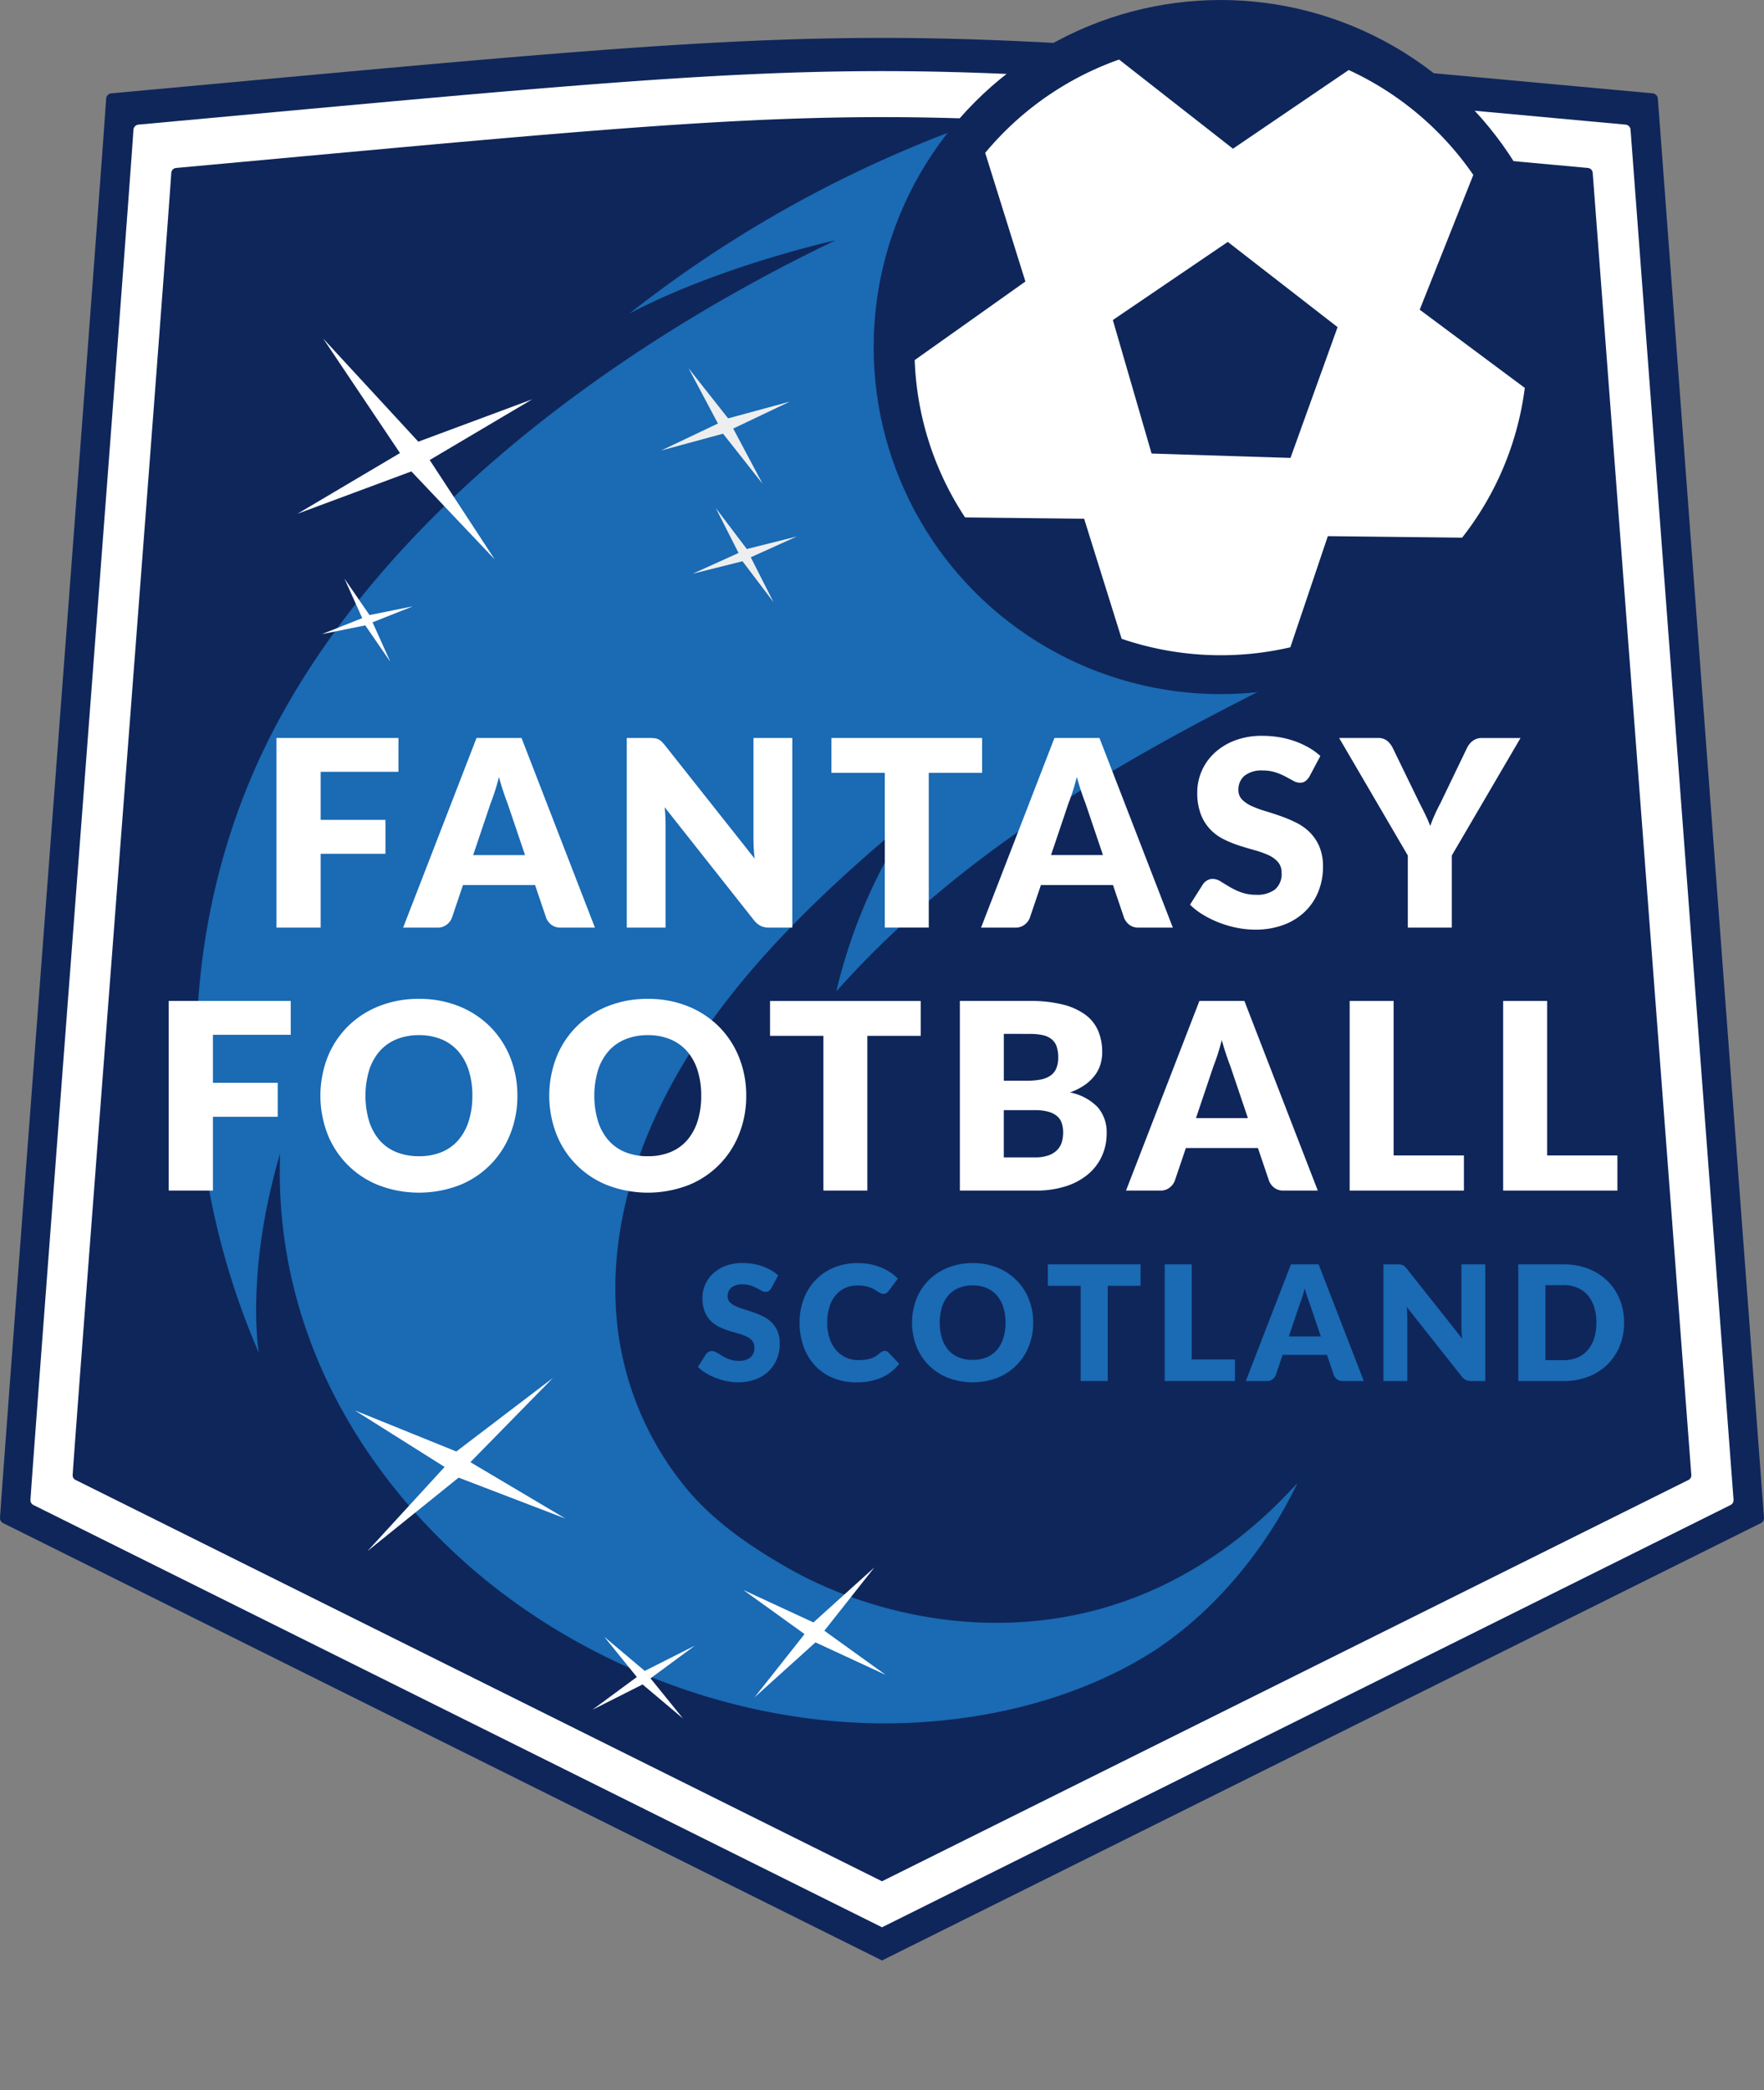 <svg xmlns="http://www.w3.org/2000/svg" width="253.193" height="299.89" viewBox="0 0 253.193 299.89">
  <rect x="0" y="0" width="253.193" height="299.89" fill="#808080" stroke="none"/>
  <g id="Group_6" data-name="Group 6" transform="translate(-245.188 -78.573)">
    <path id="Path_1" data-name="Path 1" d="M260.423,94.857C259.616,107.43,245.9,287.5,245.189,298.488a.8.8,0,0,0,.454.767l126.141,62.751,126.142-62.751a.807.807,0,0,0,.453-.772L483.146,94.862a.835.835,0,0,0-.768-.763c-115.771-10.6-105.417-10.6-221.187,0A.83.83,0,0,0,260.423,94.857Z" transform="translate(0 -2.136)" fill="#0f265a"/>
    <path id="Path_2" data-name="Path 2" d="M266.057,101.186c-.78,12.14-14.1,185.989-14.783,196.6a.774.774,0,0,0,.438.741L373.5,359.112l121.786-60.584a.779.779,0,0,0,.438-.746L480.941,101.191a.8.8,0,0,0-.74-.736c-111.774-10.23-101.628-10.23-213.4,0A.8.8,0,0,0,266.057,101.186Z" transform="translate(-1.714 -4.004)" fill="#fff"/>
    <path id="Path_3" data-name="Path 3" d="M273.865,109.959c-.74,11.537-13.509,176.77-14.157,186.856a.734.734,0,0,0,.417.7L375.875,355.1l115.751-57.582a.739.739,0,0,0,.416-.708L477.885,109.964a.766.766,0,0,0-.7-.7c-106.234-9.722-96.377-9.722-202.612,0A.761.761,0,0,0,273.865,109.959Z" transform="translate(-4.091 -6.593)" fill="#0f265a"/>
    <path id="Path_4" data-name="Path 4" d="M421.445,479" transform="translate(-49.661 -112.822)" fill="none"/>
    <path id="Path_5" data-name="Path 5" d="M421.445,479" transform="translate(-49.661 -112.822)" fill="none"/>
    <g id="Group_1" data-name="Group 1" transform="translate(273.384 78.573)">
      <path id="Path_6" data-name="Path 6" d="M369.3,308.514c-5.763-3.293-11.129-7.039-15.139-12.144A44.6,44.6,0,0,1,345.12,275.7c-2.214-14.393,2.478-29.142,10.606-41.76s19.529-23.334,31.5-33.263a76.81,76.81,0,0,0-10.94,25.129c20.031-22.5,46.637-36.537,75.132-50.116-16.563-21.357-34.435-47.492-51-68.85l12.124-10.593a174.812,174.812,0,0,0-65.977,32.313c13.079-6.893,29.6-10.523,29.6-10.523-30.523,14.629-63.223,37.992-79.932,68.9-15.078,27.9-15.347,61.872-2.828,90.743,0,0-2-11.451,3.048-28.624-.878,23.533,10.02,43.869,26.351,58.515,16.817,15.082,40.524,24.137,63.77,23.191,11.694-.475,23.737-3.407,33.837-9.418,9.092-5.411,17.239-14.833,22.07-25.01C417.456,323.9,385.834,317.962,369.3,308.514Z" transform="translate(-284.445 -83.553)" fill="#1a6ab4"/>
      <circle id="Ellipse_1" data-name="Ellipse 1" cx="49.798" cy="49.798" r="49.798" transform="translate(97.203)" fill="#0f265a"/>
      <path id="Path_7" data-name="Path 7" d="M515.549,137.581l-15.082-11.218,7.692-19.34a44.128,44.128,0,0,0-17.882-15.052l-16.613,11.291L457.315,90.47A44.094,44.094,0,0,0,438.1,103.858l5.77,18.46-15.888,11.273a43.737,43.737,0,0,0,7.231,22.575l17.089.192,5.384,17.225A44.138,44.138,0,0,0,481.9,174.8l5.379-15.945,19.275.216A43.735,43.735,0,0,0,515.549,137.581Zm-33.63,10.047L461.982,147l-5.561-19.156,16.5-11.208,15.758,12.229Z" transform="translate(-324.887 -81.925)" fill="#fff"/>
      <path id="Path_8" data-name="Path 8" d="M338.325,154.925l-14.71,8.708,9.337,14.266-11.968-12.632-16.343,6.076,14.709-8.708L308.325,146.2,321.981,161Z" transform="translate(-290.135 -97.627)" fill="#fff"/>
      <path id="Path_9" data-name="Path 9" d="M322.587,198.131l-5.8,2.3,2.554,5.671-3.6-5.232-6.235,1.261,5.8-2.3-2.554-5.671,3.6,5.232Z" transform="translate(-291.509 -111.139)" fill="#fff"/>
      <path id="Path_10" data-name="Path 10" d="M412.538,391.7l-7.181,9.082,8.8,6.335-10.072-4.664-8.75,7.891,7.181-9.082-8.8-6.335,10.072,4.664Z" transform="translate(-315.232 -166.798)" fill="#fff"/>
      <path id="Path_11" data-name="Path 11" d="M344.544,353.836l-11.856,12.092,13.648,8.095L331,368.145,317.91,378.694l11.079-12.08-12.87-8.107,14.554,5.889Z" transform="translate(-293.369 -156.129)" fill="#fff"/>
      <path id="Path_12" data-name="Path 12" d="M378.291,406.819l-6.375,4.7,4.671,5.767-5.809-4.892-7.2,3.633,6.375-4.7-4.671-5.767,5.809,4.892Z" transform="translate(-306.742 -170.702)" fill="#fff"/>
      <path id="Path_13" data-name="Path 13" d="M398.55,184.143l-6.609,2.987,3.273,6.451-4.459-5.884-7.175,1.8,6.609-2.987-3.273-6.451,4.459,5.884Z" transform="translate(-312.377 -107.167)" fill="#edeeef"/>
      <path id="Path_14" data-name="Path 14" d="M395.8,156.917l-8.139,3.87,4.222,7.936-5.681-7.2-8.871,2.41,8.139-3.87-4.222-7.936,5.681,7.2Z" transform="translate(-310.617 -99.296)" fill="#edeeef"/>
    </g>
    <g id="Group_2" data-name="Group 2" transform="translate(284.864 184.162)">
      <path id="Path_15" data-name="Path 15" d="M306.777,230.853v6.891h9.3v4.874h-9.3v10.588h-6.349V226h17.516v4.855Z" transform="translate(-300.428 -225.699)" fill="#fff"/>
      <path id="Path_16" data-name="Path 16" d="M353.278,253.207h-4.893a2.137,2.137,0,0,1-1.326-.383,2.43,2.43,0,0,1-.766-.98l-1.606-4.743H334.342l-1.606,4.743a2.279,2.279,0,0,1-.738.943,2.059,2.059,0,0,1-1.317.42h-4.93L336.284,226h6.461Zm-10.029-10.4-2.52-7.451q-.28-.71-.6-1.671T339.5,231.6q-.28,1.139-.6,2.11t-.6,1.681l-2.5,7.414Z" transform="translate(-307.563 -225.699)" fill="#fff"/>
      <path id="Path_17" data-name="Path 17" d="M394.2,226v27.209h-3.287a2.856,2.856,0,0,1-1.223-.233,3.005,3.005,0,0,1-.98-.812L375.88,235.933q.073.728.1,1.41c.019.455.028.881.028,1.279v14.585h-5.565V226h3.324a5.315,5.315,0,0,1,.691.037,1.779,1.779,0,0,1,.5.14,1.674,1.674,0,0,1,.43.289,4.929,4.929,0,0,1,.467.5l12.941,16.34q-.094-.784-.131-1.522t-.037-1.391V226Z" transform="translate(-320.155 -225.699)" fill="#fff"/>
      <path id="Path_18" data-name="Path 18" d="M432.967,231h-7.656v22.2H419V231h-7.657v-5h21.624Z" transform="translate(-331.679 -225.699)" fill="#fff"/>
      <path id="Path_19" data-name="Path 19" d="M468.769,253.207h-4.893a2.137,2.137,0,0,1-1.326-.383,2.432,2.432,0,0,1-.766-.98l-1.606-4.743H449.833l-1.606,4.743a2.273,2.273,0,0,1-.738.943,2.059,2.059,0,0,1-1.317.42h-4.93L451.775,226h6.461ZM458.74,242.8l-2.52-7.451q-.28-.71-.6-1.671t-.635-2.082q-.28,1.139-.6,2.11t-.6,1.681l-2.5,7.414Z" transform="translate(-340.103 -225.699)" fill="#fff"/>
      <path id="Path_20" data-name="Path 20" d="M500.142,231.408a2.37,2.37,0,0,1-.588.672,1.318,1.318,0,0,1-.794.224,1.945,1.945,0,0,1-.924-.271q-.494-.27-1.12-.607a9.277,9.277,0,0,0-1.429-.607,5.719,5.719,0,0,0-1.829-.271,3.936,3.936,0,0,0-2.642.756,2.571,2.571,0,0,0-.868,2.045,1.884,1.884,0,0,0,.522,1.363,4.5,4.5,0,0,0,1.373.934,14.616,14.616,0,0,0,1.942.719q1.091.326,2.231.728a19.932,19.932,0,0,1,2.232.943,7.465,7.465,0,0,1,1.942,1.382,6.466,6.466,0,0,1,1.373,2.045,7.291,7.291,0,0,1,.522,2.9,9.456,9.456,0,0,1-.654,3.529,8.255,8.255,0,0,1-1.9,2.867,8.808,8.808,0,0,1-3.062,1.923,11.467,11.467,0,0,1-4.137.7,13.292,13.292,0,0,1-2.586-.261,15.378,15.378,0,0,1-2.548-.738,14.759,14.759,0,0,1-2.316-1.13A9.83,9.83,0,0,1,483,249.8l1.868-2.951a1.856,1.856,0,0,1,.588-.532,1.536,1.536,0,0,1,.793-.215,2.131,2.131,0,0,1,1.13.355q.569.354,1.289.784a10.418,10.418,0,0,0,1.652.784,6.188,6.188,0,0,0,2.2.355,4.2,4.2,0,0,0,2.67-.756,2.882,2.882,0,0,0,.952-2.4,2.267,2.267,0,0,0-.524-1.55,4.031,4.031,0,0,0-1.373-.99,12.6,12.6,0,0,0-1.932-.691q-1.084-.3-2.222-.663a16.266,16.266,0,0,1-2.223-.9,7.006,7.006,0,0,1-1.932-1.4,6.543,6.543,0,0,1-1.373-2.166,8.593,8.593,0,0,1-.524-3.2,7.6,7.6,0,0,1,.616-2.988,7.722,7.722,0,0,1,1.812-2.6,8.9,8.9,0,0,1,2.932-1.821,10.816,10.816,0,0,1,3.977-.682,14.937,14.937,0,0,1,2.438.2,12.833,12.833,0,0,1,2.25.579,12.278,12.278,0,0,1,1.989.915,9.2,9.2,0,0,1,1.653,1.2Z" transform="translate(-351.868 -225.582)" fill="#fff"/>
      <path id="Path_21" data-name="Path 21" d="M528.968,242.861v10.346h-6.313V242.861L512.8,226h5.565a2.016,2.016,0,0,1,1.3.383,3.107,3.107,0,0,1,.794.98l3.848,7.918q.485.934.877,1.746t.691,1.6q.28-.8.644-1.615t.85-1.727l3.81-7.918a3.512,3.512,0,0,1,.317-.486,2.441,2.441,0,0,1,.439-.439,2.172,2.172,0,0,1,.579-.317,2.044,2.044,0,0,1,.719-.121h5.6Z" transform="translate(-360.263 -225.699)" fill="#fff"/>
    </g>
    <g id="Group_3" data-name="Group 3" transform="translate(269.401 221.895)">
      <path id="Path_22" data-name="Path 22" d="M285.248,283.388v6.891h9.3v4.874h-9.3v10.588H278.9V278.533h17.517v4.855Z" transform="translate(-278.899 -278.234)" fill="#fff"/>
      <path id="Path_23" data-name="Path 23" d="M337.489,292.011a14.625,14.625,0,0,1-1.018,5.49,12.97,12.97,0,0,1-7.32,7.358,16.252,16.252,0,0,1-11.57,0,12.988,12.988,0,0,1-7.348-7.358,15.316,15.316,0,0,1,0-10.98,13.047,13.047,0,0,1,2.876-4.407,13.291,13.291,0,0,1,4.472-2.932,15.219,15.219,0,0,1,5.79-1.064,15.04,15.04,0,0,1,5.78,1.074,13.345,13.345,0,0,1,4.454,2.941,13.122,13.122,0,0,1,2.866,4.407A14.585,14.585,0,0,1,337.489,292.011Zm-6.461,0a11.749,11.749,0,0,0-.523-3.632,7.689,7.689,0,0,0-1.5-2.736,6.493,6.493,0,0,0-2.4-1.718,8.263,8.263,0,0,0-3.231-.6,8.373,8.373,0,0,0-3.259.6,6.471,6.471,0,0,0-2.41,1.718,7.7,7.7,0,0,0-1.5,2.736,12.942,12.942,0,0,0,0,7.283,7.7,7.7,0,0,0,1.5,2.736,6.369,6.369,0,0,0,2.41,1.708,8.494,8.494,0,0,0,3.259.589,8.382,8.382,0,0,0,3.231-.589A6.389,6.389,0,0,0,329,298.4a7.689,7.689,0,0,0,1.5-2.736A11.813,11.813,0,0,0,331.028,292.011Z" transform="translate(-287.441 -278.117)" fill="#fff"/>
      <path id="Path_24" data-name="Path 24" d="M383.222,292.011a14.609,14.609,0,0,1-1.018,5.49,12.97,12.97,0,0,1-7.32,7.358,16.25,16.25,0,0,1-11.569,0,12.985,12.985,0,0,1-7.348-7.358,15.315,15.315,0,0,1,0-10.98,13.065,13.065,0,0,1,2.876-4.407,13.3,13.3,0,0,1,4.473-2.932,15.213,15.213,0,0,1,5.789-1.064,15.04,15.04,0,0,1,5.78,1.074,13.345,13.345,0,0,1,4.454,2.941,13.12,13.12,0,0,1,2.866,4.407A14.57,14.57,0,0,1,383.222,292.011Zm-6.461,0a11.769,11.769,0,0,0-.522-3.632,7.7,7.7,0,0,0-1.5-2.736,6.488,6.488,0,0,0-2.4-1.718,8.258,8.258,0,0,0-3.231-.6,8.373,8.373,0,0,0-3.259.6,6.469,6.469,0,0,0-2.409,1.718,7.679,7.679,0,0,0-1.5,2.736,12.924,12.924,0,0,0,0,7.283,7.679,7.679,0,0,0,1.5,2.736,6.366,6.366,0,0,0,2.409,1.708,8.494,8.494,0,0,0,3.259.589,8.377,8.377,0,0,0,3.231-.589,6.384,6.384,0,0,0,2.4-1.708,7.7,7.7,0,0,0,1.5-2.736A11.834,11.834,0,0,0,376.761,292.011Z" transform="translate(-300.327 -278.117)" fill="#fff"/>
      <path id="Path_25" data-name="Path 25" d="M420.7,283.538H413.04v22.2h-6.312v-22.2h-7.656v-5H420.7Z" transform="translate(-312.758 -278.234)" fill="#fff"/>
      <path id="Path_26" data-name="Path 26" d="M447.015,278.533a19.049,19.049,0,0,1,4.8.523,9.158,9.158,0,0,1,3.231,1.475,5.6,5.6,0,0,1,1.821,2.316,7.822,7.822,0,0,1,.57,3.044,5.986,5.986,0,0,1-.261,1.765,5.073,5.073,0,0,1-.822,1.587,6.376,6.376,0,0,1-1.438,1.354,9.013,9.013,0,0,1-2.109,1.064,7.53,7.53,0,0,1,3.978,2.11,5.483,5.483,0,0,1,1.289,3.772,7.782,7.782,0,0,1-.673,3.231,7.4,7.4,0,0,1-1.969,2.605,9.351,9.351,0,0,1-3.2,1.737,13.922,13.922,0,0,1-4.351.626H437.006V278.533Zm-3.7,4.725v6.723H446.6a10.8,10.8,0,0,0,1.886-.149,3.91,3.91,0,0,0,1.428-.523,2.39,2.39,0,0,0,.9-1.027,3.838,3.838,0,0,0,.309-1.643,4.629,4.629,0,0,0-.243-1.615,2.312,2.312,0,0,0-.747-1.036,3.142,3.142,0,0,0-1.279-.56,8.788,8.788,0,0,0-1.84-.168Zm4.444,17.722a5.572,5.572,0,0,0,2.046-.318,3.238,3.238,0,0,0,1.242-.822,2.762,2.762,0,0,0,.616-1.139,5.019,5.019,0,0,0,.167-1.289,4.3,4.3,0,0,0-.2-1.344,2.221,2.221,0,0,0-.673-1.008,3.28,3.28,0,0,0-1.26-.635,7.346,7.346,0,0,0-1.979-.224h-4.407v6.779Z" transform="translate(-323.446 -278.234)" fill="#fff"/>
      <path id="Path_27" data-name="Path 27" d="M497.734,305.742h-4.893a2.136,2.136,0,0,1-1.326-.383,2.44,2.44,0,0,1-.766-.98l-1.606-4.743H478.8l-1.606,4.743a2.284,2.284,0,0,1-.738.943,2.059,2.059,0,0,1-1.317.42h-4.93l10.532-27.209H487.2Zm-10.029-10.4-2.52-7.451q-.28-.71-.6-1.671t-.635-2.082q-.28,1.14-.6,2.11t-.6,1.681l-2.5,7.414Z" transform="translate(-332.801 -278.234)" fill="#fff"/>
      <path id="Path_28" data-name="Path 28" d="M531.3,300.7v5.042H514.9V278.533h6.312V300.7Z" transform="translate(-345.393 -278.234)" fill="#fff"/>
      <path id="Path_29" data-name="Path 29" d="M561.977,300.7v5.042h-16.4V278.533h6.312V300.7Z" transform="translate(-354.037 -278.234)" fill="#fff"/>
    </g>
    <g id="Group_5" data-name="Group 5" transform="translate(345.36 259.803)">
      <g id="Group_4" data-name="Group 4">
        <path id="Path_30" data-name="Path 30" d="M395.2,334.481a1.448,1.448,0,0,1-.362.414.807.807,0,0,1-.488.138,1.189,1.189,0,0,1-.569-.167c-.2-.111-.433-.236-.69-.373a5.763,5.763,0,0,0-.88-.374,3.527,3.527,0,0,0-1.126-.167,2.424,2.424,0,0,0-1.627.465,1.585,1.585,0,0,0-.534,1.258,1.157,1.157,0,0,0,.321.839,2.794,2.794,0,0,0,.845.575,9.146,9.146,0,0,0,1.2.442q.671.2,1.373.448a12.213,12.213,0,0,1,1.373.58,4.587,4.587,0,0,1,1.2.85,3.954,3.954,0,0,1,.845,1.258,4.473,4.473,0,0,1,.322,1.787,5.828,5.828,0,0,1-.4,2.172,5.1,5.1,0,0,1-1.166,1.764,5.414,5.414,0,0,1-1.885,1.184,7.037,7.037,0,0,1-2.545.431,8.119,8.119,0,0,1-1.592-.161,9.424,9.424,0,0,1-1.569-.454,9.074,9.074,0,0,1-1.424-.695,6.1,6.1,0,0,1-1.161-.9l1.148-1.816a1.157,1.157,0,0,1,.362-.328.95.95,0,0,1,.489-.132,1.316,1.316,0,0,1,.7.218q.35.219.792.483a6.457,6.457,0,0,0,1.017.483,3.811,3.811,0,0,0,1.357.218,2.585,2.585,0,0,0,1.643-.465,1.77,1.77,0,0,0,.585-1.476,1.4,1.4,0,0,0-.322-.955,2.488,2.488,0,0,0-.845-.609,7.79,7.79,0,0,0-1.189-.425q-.666-.183-1.367-.407a9.929,9.929,0,0,1-1.368-.552,4.31,4.31,0,0,1-1.19-.862,4.023,4.023,0,0,1-.844-1.333,5.286,5.286,0,0,1-.323-1.971,4.664,4.664,0,0,1,.38-1.839,4.735,4.735,0,0,1,1.114-1.6,5.5,5.5,0,0,1,1.8-1.12,6.671,6.671,0,0,1,2.448-.419,9.176,9.176,0,0,1,1.5.12,7.87,7.87,0,0,1,1.385.357,7.582,7.582,0,0,1,1.224.562,5.668,5.668,0,0,1,1.017.741Z" transform="translate(-384.655 -330.896)" fill="#1a6ab4"/>
        <path id="Path_31" data-name="Path 31" d="M417.19,343.491a.78.78,0,0,1,.275.052.744.744,0,0,1,.264.178l1.541,1.62a6.406,6.406,0,0,1-2.534,1.994,8.866,8.866,0,0,1-3.6.672,8.579,8.579,0,0,1-3.419-.649,7.385,7.385,0,0,1-2.563-1.793,7.9,7.9,0,0,1-1.615-2.712,10.023,10.023,0,0,1-.563-3.407,9.423,9.423,0,0,1,.609-3.442A7.978,7.978,0,0,1,407.3,333.3a7.716,7.716,0,0,1,2.642-1.77,8.837,8.837,0,0,1,3.39-.631,9.1,9.1,0,0,1,1.776.166,8.681,8.681,0,0,1,1.557.46,7.1,7.1,0,0,1,1.332.706,6.988,6.988,0,0,1,1.079.9l-1.31,1.758a1.654,1.654,0,0,1-.3.293.773.773,0,0,1-.482.132.857.857,0,0,1-.391-.092,4.347,4.347,0,0,1-.391-.223q-.206-.133-.454-.288a3.48,3.48,0,0,0-.586-.287,4.884,4.884,0,0,0-.793-.224,5.435,5.435,0,0,0-1.063-.092,4.281,4.281,0,0,0-1.764.356,3.852,3.852,0,0,0-1.379,1.04,4.835,4.835,0,0,0-.9,1.678,7.5,7.5,0,0,0-.316,2.27,6.862,6.862,0,0,0,.351,2.287,5.018,5.018,0,0,0,.953,1.684,4.047,4.047,0,0,0,1.408,1.04,4.212,4.212,0,0,0,1.723.356,8.253,8.253,0,0,0,.965-.052,4.4,4.4,0,0,0,.817-.172,3.316,3.316,0,0,0,.712-.322,4.517,4.517,0,0,0,.678-.511,1.347,1.347,0,0,1,.3-.19A.785.785,0,0,1,417.19,343.491Z" transform="translate(-390.38 -330.896)" fill="#1a6ab4"/>
        <path id="Path_32" data-name="Path 32" d="M444.836,339.445a8.987,8.987,0,0,1-.626,3.379,7.991,7.991,0,0,1-4.5,4.529,10.012,10.012,0,0,1-7.12,0,7.992,7.992,0,0,1-4.521-4.529,9.416,9.416,0,0,1,0-6.757,8.041,8.041,0,0,1,1.769-2.712,8.185,8.185,0,0,1,2.752-1.8,9.354,9.354,0,0,1,3.563-.655,9.258,9.258,0,0,1,3.557.66,8.215,8.215,0,0,1,2.74,1.81,8.063,8.063,0,0,1,1.764,2.712A8.959,8.959,0,0,1,444.836,339.445Zm-3.976,0a7.246,7.246,0,0,0-.321-2.234,4.749,4.749,0,0,0-.925-1.684,4,4,0,0,0-1.477-1.057,5.087,5.087,0,0,0-1.988-.368,5.165,5.165,0,0,0-2.005.368,3.991,3.991,0,0,0-1.482,1.057,4.726,4.726,0,0,0-.924,1.684,7.96,7.96,0,0,0,0,4.481,4.722,4.722,0,0,0,.924,1.684,3.929,3.929,0,0,0,1.482,1.052,5.233,5.233,0,0,0,2.005.362,5.153,5.153,0,0,0,1.988-.362,3.94,3.94,0,0,0,1.477-1.052,4.746,4.746,0,0,0,.925-1.684A7.292,7.292,0,0,0,440.86,339.445Z" transform="translate(-396.709 -330.896)" fill="#1a6ab4"/>
        <path id="Path_33" data-name="Path 33" d="M467.9,334.231h-4.711v13.664H459.3V334.231h-4.711v-3.08H467.9Z" transform="translate(-404.36 -330.968)" fill="#1a6ab4"/>
        <path id="Path_34" data-name="Path 34" d="M488.024,344.793v3.1H477.935V331.151h3.884v13.642Z" transform="translate(-410.937 -330.968)" fill="#1a6ab4"/>
        <path id="Path_35" data-name="Path 35" d="M511.082,347.895h-3.012a1.314,1.314,0,0,1-.816-.236,1.494,1.494,0,0,1-.471-.6l-.988-2.919h-6.366l-.988,2.919a1.4,1.4,0,0,1-.455.581,1.271,1.271,0,0,1-.81.258h-3.033l6.482-16.744H504.6Zm-6.171-6.4-1.551-4.585q-.173-.436-.368-1.029T502.6,334.6q-.172.7-.368,1.3t-.367,1.034l-1.54,4.562Z" transform="translate(-415.503 -330.968)" fill="#1a6ab4"/>
        <path id="Path_36" data-name="Path 36" d="M536.265,331.151v16.744h-2.023a1.761,1.761,0,0,1-.753-.144,1.84,1.84,0,0,1-.6-.5l-7.895-9.987c.03.3.052.588.063.868s.017.542.017.787v8.975h-3.425V331.151h2.046a3.212,3.212,0,0,1,.426.024,1.1,1.1,0,0,1,.31.086,1.045,1.045,0,0,1,.264.178,3.143,3.143,0,0,1,.287.31l7.964,10.055q-.058-.483-.08-.937c-.016-.3-.024-.588-.024-.856v-8.86Z" transform="translate(-423.253 -330.968)" fill="#1a6ab4"/>
        <path id="Path_37" data-name="Path 37" d="M563.782,339.517a8.786,8.786,0,0,1-.626,3.35,7.845,7.845,0,0,1-1.764,2.655,8,8,0,0,1-2.741,1.747,9.69,9.69,0,0,1-3.557.626h-6.5V331.151h6.5a9.616,9.616,0,0,1,3.557.632,8.129,8.129,0,0,1,2.741,1.747,7.793,7.793,0,0,1,1.764,2.649A8.756,8.756,0,0,1,563.782,339.517Zm-3.976,0a7.285,7.285,0,0,0-.322-2.241,4.8,4.8,0,0,0-.925-1.7,4.022,4.022,0,0,0-1.477-1.069,5.008,5.008,0,0,0-1.988-.373h-2.6v10.767h2.6a5.008,5.008,0,0,0,1.988-.373,4.014,4.014,0,0,0,1.477-1.069,4.8,4.8,0,0,0,.925-1.694A7.333,7.333,0,0,0,559.806,339.517Z" transform="translate(-430.844 -330.968)" fill="#1a6ab4"/>
      </g>
    </g>
    <path id="Path_38" data-name="Path 38" d="M421.445,496.1" transform="translate(-49.661 -117.64)" fill="#1a1818" stroke="#fff" stroke-miterlimit="10" stroke-width="1"/>
  </g>
</svg>
